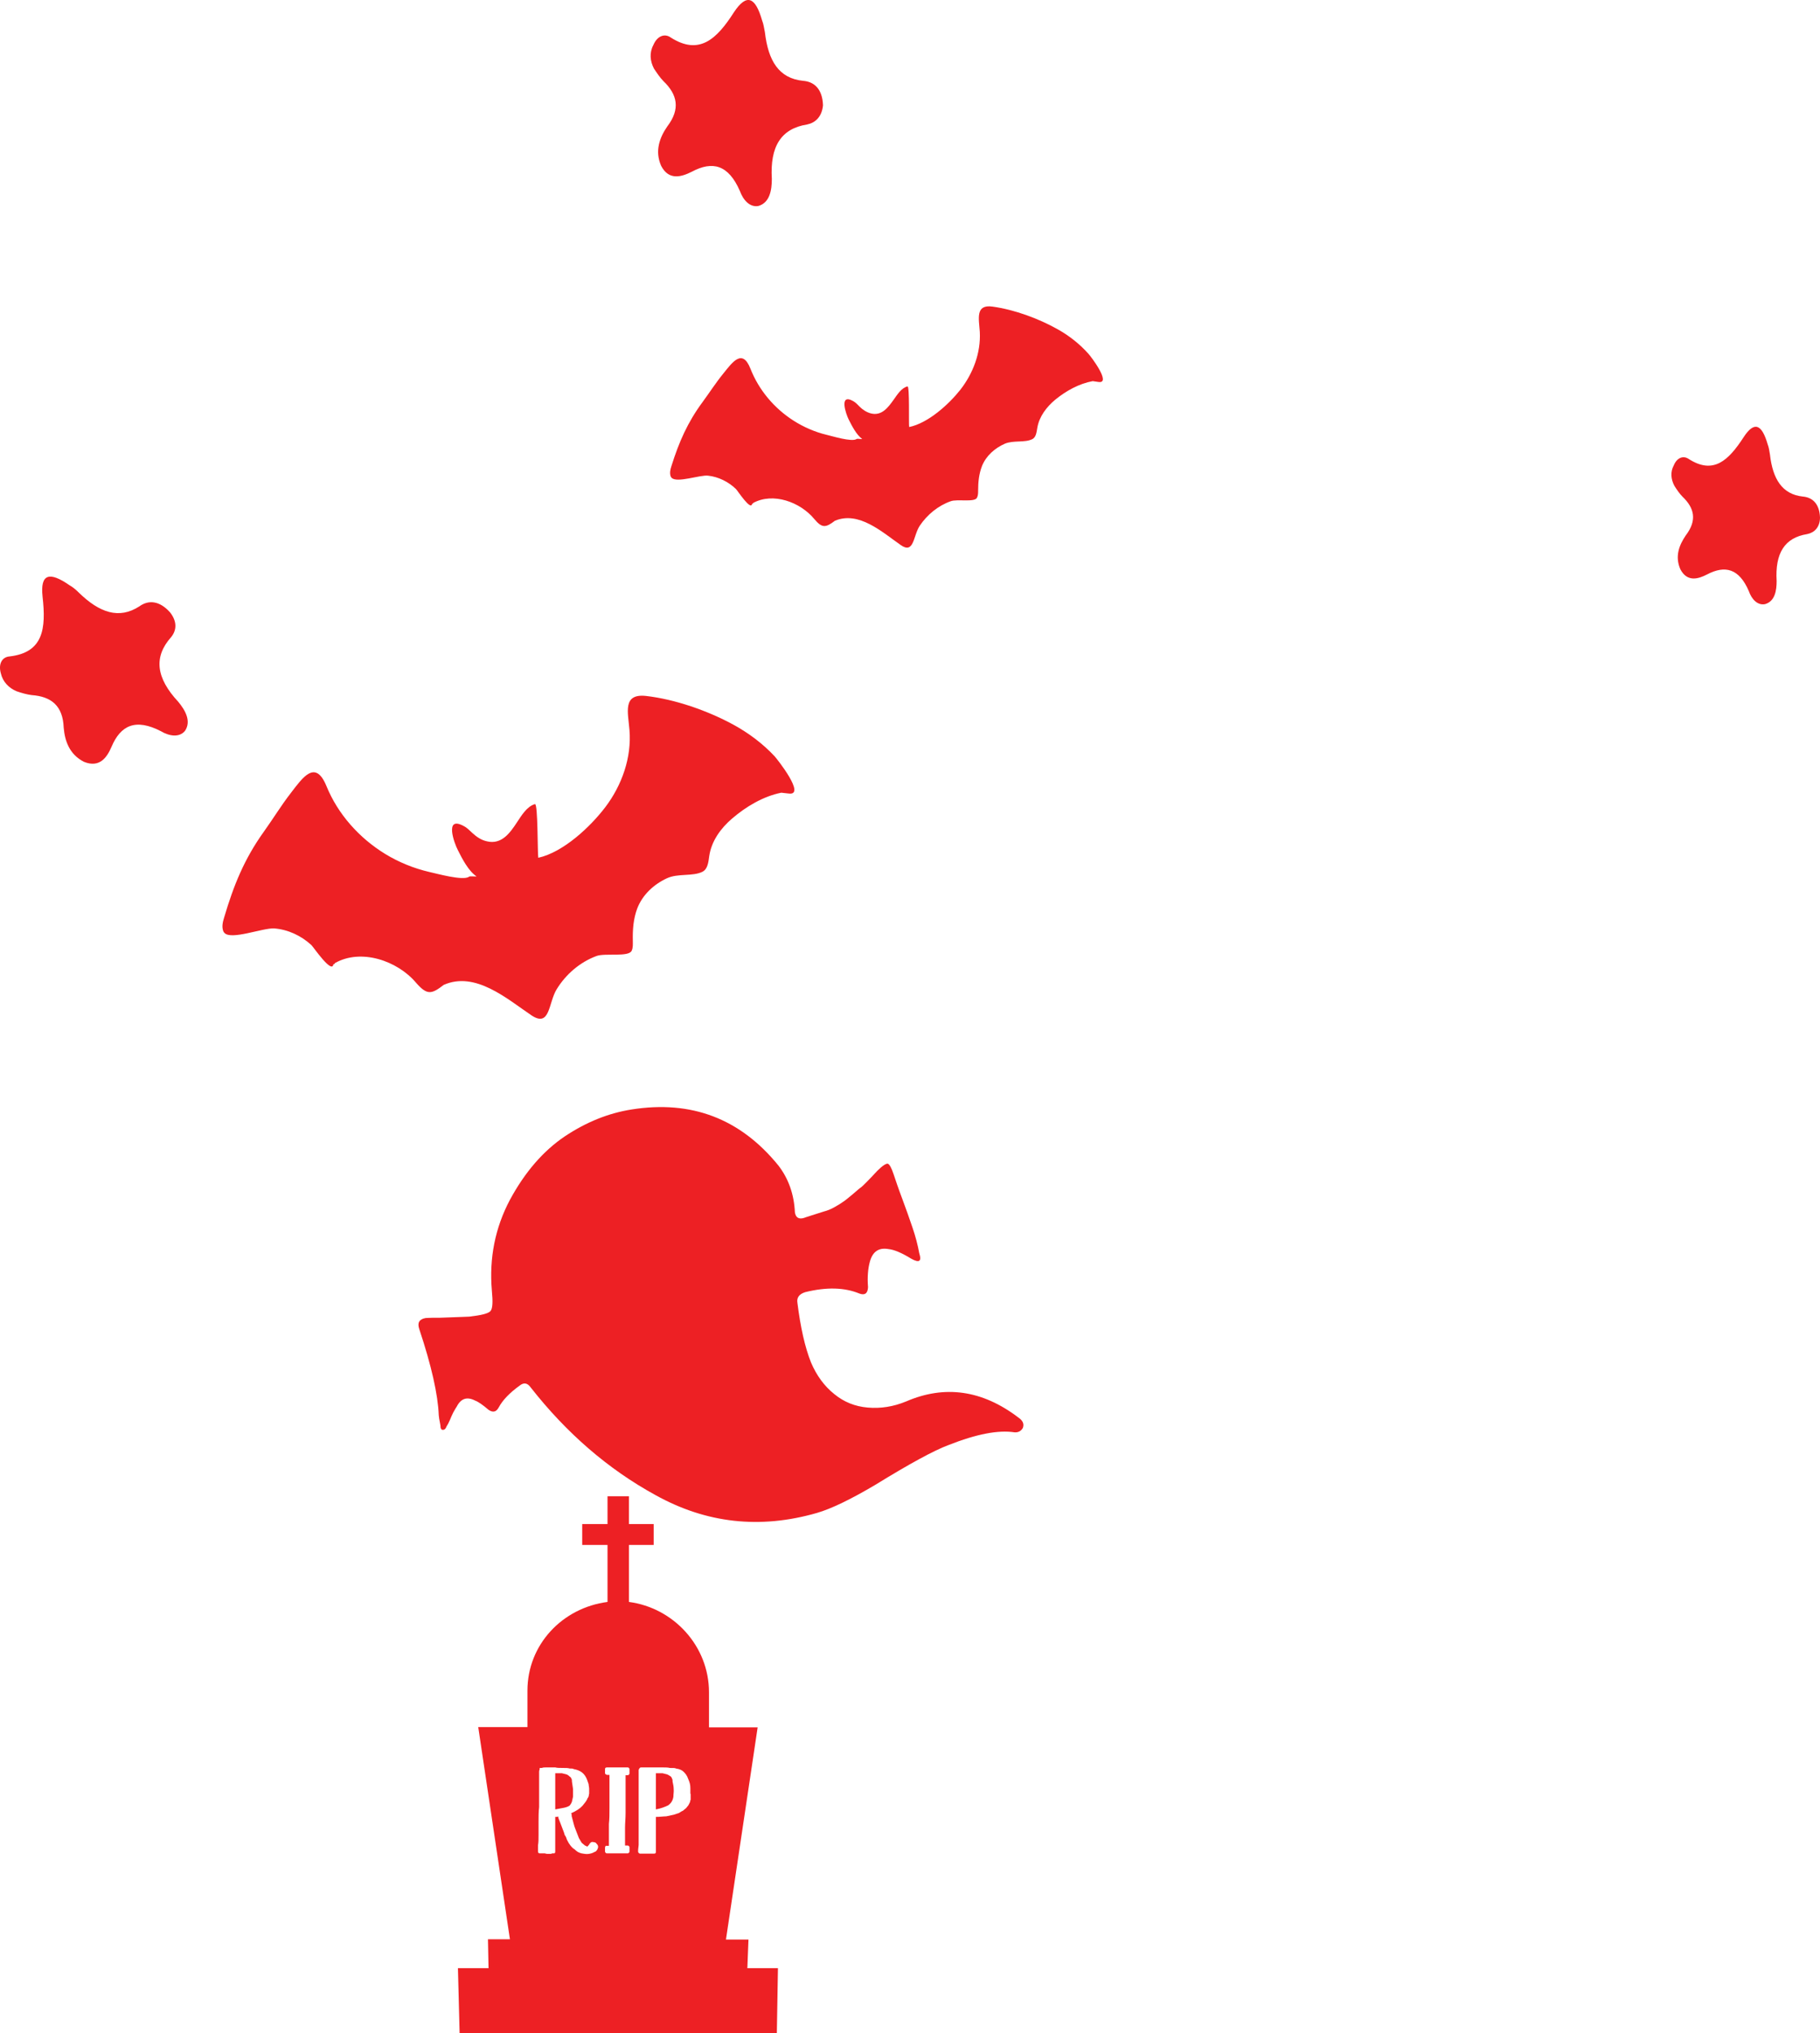 <?xml version="1.0" encoding="UTF-8"?>
<svg id="Capa_2" xmlns="http://www.w3.org/2000/svg" viewBox="0 0 654.61 731.16">
  <g id="Layer_1">
    <g>
      <path d="M80.71,335.46c-.2-.2-.3-.4-.4-.6-.6-1.6-.2-3.3.3-4.9,3.4-11.5,7.2-21,14.3-30.9,3.3-4.6,6.2-9.4,9.7-13.9,4.3-5.6,8.8-12.2,12.8-2.5,4.1,10.1,11.8,18.7,21.1,24.4,4.9,3,10.3,5.2,15.9,6.5,2.4.5,12.2,3.3,14.3,1.7.3-.3,2.2,0,2.7-.1-2.9-1.9-5.2-6.4-6.7-9.4-1.3-2.4-5-12.6,2.1-8.7,1.2.6,2.1,1.6,3.1,2.5,1.5,1.4,3.3,2.6,5.3,3,5.2,1.2,8.2-3,10.7-6.8,1.6-2.4,3.6-5.8,6.5-6.6,1.1-.3.9,18,1.2,19.3,9-2,18.7-11.1,24.1-18.2,6-7.9,9.5-17.9,8.7-27.7-.5-6.3-2.6-13.2,5.9-12.3,10.5,1.2,22.2,5.3,31.4,10.3,5.5,3,10.6,6.8,14.9,11.4.9,1,11.4,14.2,5.1,13.4l-.9-.1-1.8-.2c-6.5,1.3-12.7,5-17.7,9.3-4.1,3.5-7.4,8.1-8.2,13.4-.3,2.1-.5,4.7-2.4,5.7-3.5,1.8-8.9.5-12.9,2.4-4.7,2.2-8.7,5.9-10.6,10.8-1.4,3.7-1.7,7.7-1.6,11.7,0,1.2.1,2.4-.4,3.5h0c-1,2.4-9.5.8-12.6,1.9-6,2.2-11.1,6.6-14.4,12-3,4.9-2.3,13.8-9,9.4-8.9-6-20.2-16-31.6-11h0c-4.4,3.4-6,3.8-10-.8-6.7-7.9-19.8-12.4-29.2-7,0,.3-.2.4-.5.4h0c-.5,3.6-7.1-6.1-7.9-6.9-3.7-3.4-8.4-5.6-13.4-6-4.2-.2-15.5,4.3-17.9,1.6Z" fill="#ed2024"/>
      <path d="M269.21,697.36l-.4,10.4h11l-.4,23.4h-114.1l-.6-23.4h11l-.2-10.4h7.9l-11.4-76.3h17.7v-13.1c0-16.6,12.6-29.8,28.8-31.9v-20.5h-9.1v-7.5h9.1v-10h7.7v10h8.9v7.5h-8.9v20.5c16,2.1,28.8,15.8,28.8,32.5v12.6h17.5l-11.4,76.3h8.1v-.1ZM214.61,663.06c-.2-.4-.6-.6-1-.6-.6-.2-.8,0-1,0l-.6.6c0,.2-.2.4-.4.6l-.4.4s-.2-.2-.8-.4l-1.2-1-1-1.7-1.2-3.1c-.6-1.4-.8-2.7-1.4-4.8v-.6c0-.2-.2-.2-.2-.4,1.8-.8,3.2-1.7,4.1-2.7.8-1,1.6-1.9,1.8-2.7.6-.6.4-1.2.6-1.7v-1.7c0-.6-.2-1.2-.2-1.7l-.6-1.7c-.4-1-1-1.9-1.8-2.5s-1.8-1-3-1.2c-.2-.2-.6-.2-1.4-.2-.6-.2-1.4-.2-2.4-.2-1.2,0-2.2,0-2.8-.2h-2.8c-1,0-1.6,0-2,.2h-.8v.4c0,.2-.2.4-.2,1v12.7c-.2,1.7-.2,3.5-.2,5.2v4.8c0,1.4,0,2.7-.2,3.7v2.1c0,.6.2.8.6.8h1.6c.6,0,.6.2,1.2.2h1.2c.2,0,.4-.2.6-.2h.6c.2,0,.4-.2.4-.6v-12.5h.4c.2,0,.4,0,.6-.2.2,1,.6,1.7.8,2.3l.8,2.1c.2.6.6,1.4.8,2.3.6.8.6,1.2.8,1.7.8,1.7,1.8,2.9,2.8,3.5,1,1,2,1.4,3,1.5,1,.2,1.8.2,2.6,0,1-.2,1.4-.6,2-.8.6-.6.6-.8.8-1.4.1-.4-.1-1-.5-1.3ZM206.11,646.06v-2.7l-.4-2.7c0-.6,0-.8-.2-1,0-.2-.2-.6-.6-.8-.2-.2-.6-.6-1.2-.8l-1.6-.4h-2.4v13l3.2-.6c1-.2,1.8-.6,2-.8s.6-.8.8-1.4l.4-1.8ZM226.41,636.16q0-.2-.2-.4t-.4-.2h-7.4c-.6,0-.8.2-.8.6v1.5c0,.2.2.2.2.4.2,0,.4.2.6.2h.8v12c0,2.1,0,3.9-.2,5.6v7.9h-1.2c0,.2-.2.4-.2.6v1.5c0,.2.2.2.2.4.2.2.4.2.6.2h7.4c.2,0,.2-.2.4-.2.2-.2.2-.4.2-.6v-1.4q0-.2-.2-.4-.2-.2-.4-.2h-1v-6.4c0-1.7.2-3.3.2-5.4v-13.5h.8q.2,0,.4-.2c.2-.2.2-.4.2-.4v-1.6ZM248.31,645.06v-1.9c0-1.4-.2-2.1-.8-3.5-.4-1.2-1-1.9-1.6-2.5s-1.4-1-2.8-1.2c-.2-.2-1-.2-2.2-.2-.6-.2-1.8-.2-3.5-.2h-6.7c-.2,0-.4,0-.6.2-.2.2-.4.6-.4.8v26.9c-.2,1.4-.2,2.1-.2,2.3,0,.4.2.6.6.8h5.2c.4,0,.6-.2.6-.6v-12.6c1.4,0,2.8-.2,3.7-.2l2.8-.6,1.8-.6c.4-.2.8-.6,1.4-.8l1.2-1,.8-1,.6-1.2c0-.6.2-.6.2-.8v-2.1h-.1ZM242.21,646.06c-.2,1.4-.8,2.3-1.8,3.1-1.2.6-2.8,1.2-4.5,1.5v-13h2.4l1.6.4c.6.2,1,.6,1.4.8.2.2.4.6.4.8.2.2.2.4.2,1,.2,1,.4,1.7.4,2.7.1.9-.1,1.7-.1,2.7Z" fill="#ed2024"/>
      <path d="M289.21,437.96c.4-.2,2.8-.9,7.1-2.3,1.2-.3,2.5-.8,3.9-1.6s2.4-1.4,3.2-2c.8-.5,1.9-1.5,3.4-2.7,1.5-1.3,2.4-2.1,2.9-2.4.4-.3,2.4-2.2,5.8-5.9,1.9-1.9,3.2-2.7,3.8-2.6.6.2,1.3,1.4,2.1,3.8.7,2.1,1.7,5.1,3.1,8.8s2.6,7.2,3.7,10.4,1.9,6.3,2.4,9.1c.5,1.6.5,2.5,0,2.8-.4.3-1.4.1-2.8-.7-3.4-2.1-6.2-3.3-8.3-3.5-3.4-.6-5.6.9-6.6,4.4-.7,2.5-1,5.6-.7,9.3-.1,2.3-1.2,3-3.1,2.3-5.3-2.2-11.8-2.4-19.5-.5-2.2.7-3.1,2-2.8,3.8,1.1,8.8,2.7,16,4.9,21.5,2,4.7,4.8,8.5,8.3,11.3,3.5,2.9,7.5,4.5,12.1,4.9s9.2-.3,13.8-2.2c13.9-6,27.4-4.1,40.4,5.8,1.6,1.1,2.1,2.3,1.6,3.7-.6,1.1-1.6,1.7-3,1.6-5.8-.9-13.7.6-23.8,4.6-5.1,1.9-13.8,6.6-26.3,14.3-8.8,5.2-15.8,8.6-21,10.1-20.5,5.9-39.8,3.7-58-6.4-17.2-9.4-32.1-22.4-44.9-38.7-1.2-1.7-2.5-1.9-4-.7-3.6,2.6-6.1,5.2-7.5,7.8-.9,1.7-2.1,2-3.7.9-2.1-1.8-3.7-2.9-4.8-3.3-2.9-1.5-5.1-.8-6.6,2.1-.4.6-.8,1.3-1.3,2.2-.4.8-.8,1.7-1.2,2.7-.4.9-.8,1.7-1.2,2.3-.3.8-.7,1.2-1.2,1.2-.7.1-1-.5-1-1.6-.4-2-.6-3.3-.6-3.7-.3-7.4-2.6-17.7-7-30.9-.8-2.3,0-3.6,2.3-4,.7,0,1.5-.1,2.7-.1h2.4c6.4-.2,10-.4,10.6-.4,4.3-.5,6.8-1.1,7.6-2s.9-3.3.5-7.4c-1-11.7,1.2-22.6,6.5-32.6,5.4-10,12-17.6,19.7-22.8,7.8-5.2,15.8-8.4,24.1-9.7,21.5-3.4,39.1,3.3,52.8,20.2,3.6,4.7,5.6,10.3,5.9,16.8.3,1.8,1.3,2.6,3.3,2Z" fill="#ed2024"/>
      <path d="M241.51,171.76c-.1-.1-.2-.3-.3-.5-.4-1.2-.1-2.5.3-3.7,2.7-8.6,5.8-15.7,11.2-23,2.5-3.4,4.8-7,7.5-10.3,3.3-4.1,6.8-9,9.7-1.7,3,7.7,8.6,14.3,15.5,18.7,3.6,2.3,7.7,4.1,11.9,5.1,1.8.4,9.1,2.7,10.8,1.5.3-.2,1.6.1,2,0-2.1-1.5-3.8-4.9-4.9-7.1-.9-1.8-3.6-9.5,1.7-6.5.9.5,1.6,1.3,2.3,2,1.1,1.1,2.5,2,4,2.4,3.9,1,6.2-2.1,8.2-4.9,1.3-1.8,2.8-4.3,5-4.8.8-.2.4,13.5.6,14.6,6.8-1.4,14.2-8.1,18.4-13.4,4.6-5.9,7.4-13.3,7-20.8-.3-4.7-1.7-10,4.6-9.1,7.9,1.1,16.6,4.3,23.5,8.2,4.1,2.3,7.9,5.3,11,8.8.7.7,8.4,10.8,3.6,10.1l-.7-.1-1.4-.2c-4.9.9-9.6,3.5-13.5,6.7-3.1,2.6-5.7,6-6.4,10-.3,1.6-.4,3.5-1.9,4.2-2.7,1.3-6.7.3-9.8,1.6-3.6,1.6-6.7,4.3-8.2,8-1.1,2.8-1.4,5.8-1.4,8.8,0,.9,0,1.8-.4,2.6h0c-.8,1.8-7.2.4-9.5,1.3-4.5,1.6-8.4,4.8-11.1,8.8-2.4,3.6-2,10.4-6.9,6.9-6.6-4.6-15-12.3-23.6-8.7h0c-3.3,2.5-4.6,2.8-7.5-.7-5-6-14.7-9.6-21.9-5.7,0,.2-.2.3-.4.3h0c-.4,2.7-5.2-4.7-5.8-5.3-2.7-2.6-6.3-4.4-10-4.8-2.8-.4-11.4,2.8-13.2.7Z" fill="#ed2024"/>
      <path d="M61.51,229.16c-6.3,7.1-5.4,14.6,2.6,23.2,2.5,3,4.8,7,2.4,10.5-2,2.4-5.6,1.9-8.6.1-9.1-4.7-14.5-2.2-17.8,5.6-1.6,3.7-4.2,7.7-9.9,5.4-5.3-2.7-6.9-7.6-7.3-12.3-.3-7.9-4.5-11.2-11.5-11.7-1.7-.2-3.8-.8-5.5-1.4-2.8-1.2-4.9-3.4-5.6-6.4-1-3.5.5-5.9,3.1-6.1,12.2-1.4,13.2-10,11.9-21.5-.9-8.3,2.5-9.1,9.7-4.1,1.1.6,2.3,1.6,3.4,2.7,7.4,7.2,14.4,9.6,21.7,4.9,3.3-2.4,7.3-2.1,11.1,2.2,2.7,3.5,2.2,6.6.3,8.9Z" fill="#ed2024"/>
      <path d="M650.01,192.06c-8.1,1.3-11.6,6.8-11,16.9,0,3.4-.6,7.3-4.2,8.3-2.7.5-4.8-1.8-5.8-4.7-3.5-8.1-8.5-9.4-15-6-3.1,1.6-7.1,2.9-9.6-1.8-2.1-4.7-.4-8.8,1.9-12.2,4.2-5.5,3.1-9.9-1.2-14-1-1-2.1-2.6-2.9-3.9-1.2-2.3-1.5-4.9-.2-7.3,1.2-2.9,3.5-3.6,5.4-2.3,8.9,5.7,14.3.5,19.7-7.8,3.9-6,6.6-4.7,8.7,2.6.4,1,.6,2.3.8,3.6,1,8.8,4.4,14.3,11.8,15.1,3.5.3,6,2.6,6.2,7.5,0,3.6-2.1,5.5-4.6,6Z" fill="#ed2024"/>
      <path d="M290.31,44.76c-9.4,1.5-13.4,7.9-12.7,19.6,0,3.9-.7,8.5-4.8,9.7-3.1.6-5.5-2.1-6.7-5.4-4.1-9.4-9.8-10.9-17.3-6.9-3.6,1.8-8.2,3.3-11-2.1-2.4-5.4-.5-10.3,2.2-14.2,4.8-6.3,3.6-11.5-1.4-16.3-1.2-1.2-2.4-3-3.4-4.5-1.4-2.7-1.7-5.7-.2-8.5,1.4-3.3,4.1-4.2,6.2-2.7,10.3,6.6,16.6.6,22.8-9.1,4.6-6.9,7.7-5.4,10.1,3,.5,1.2.7,2.7,1,4.2,1.2,10.3,5,16.6,13.7,17.5,4.1.3,7,3,7.2,8.8-.4,4.2-2.8,6.3-5.7,6.9Z" fill="#ed2024"/>
    </g>
  </g>
</svg>
